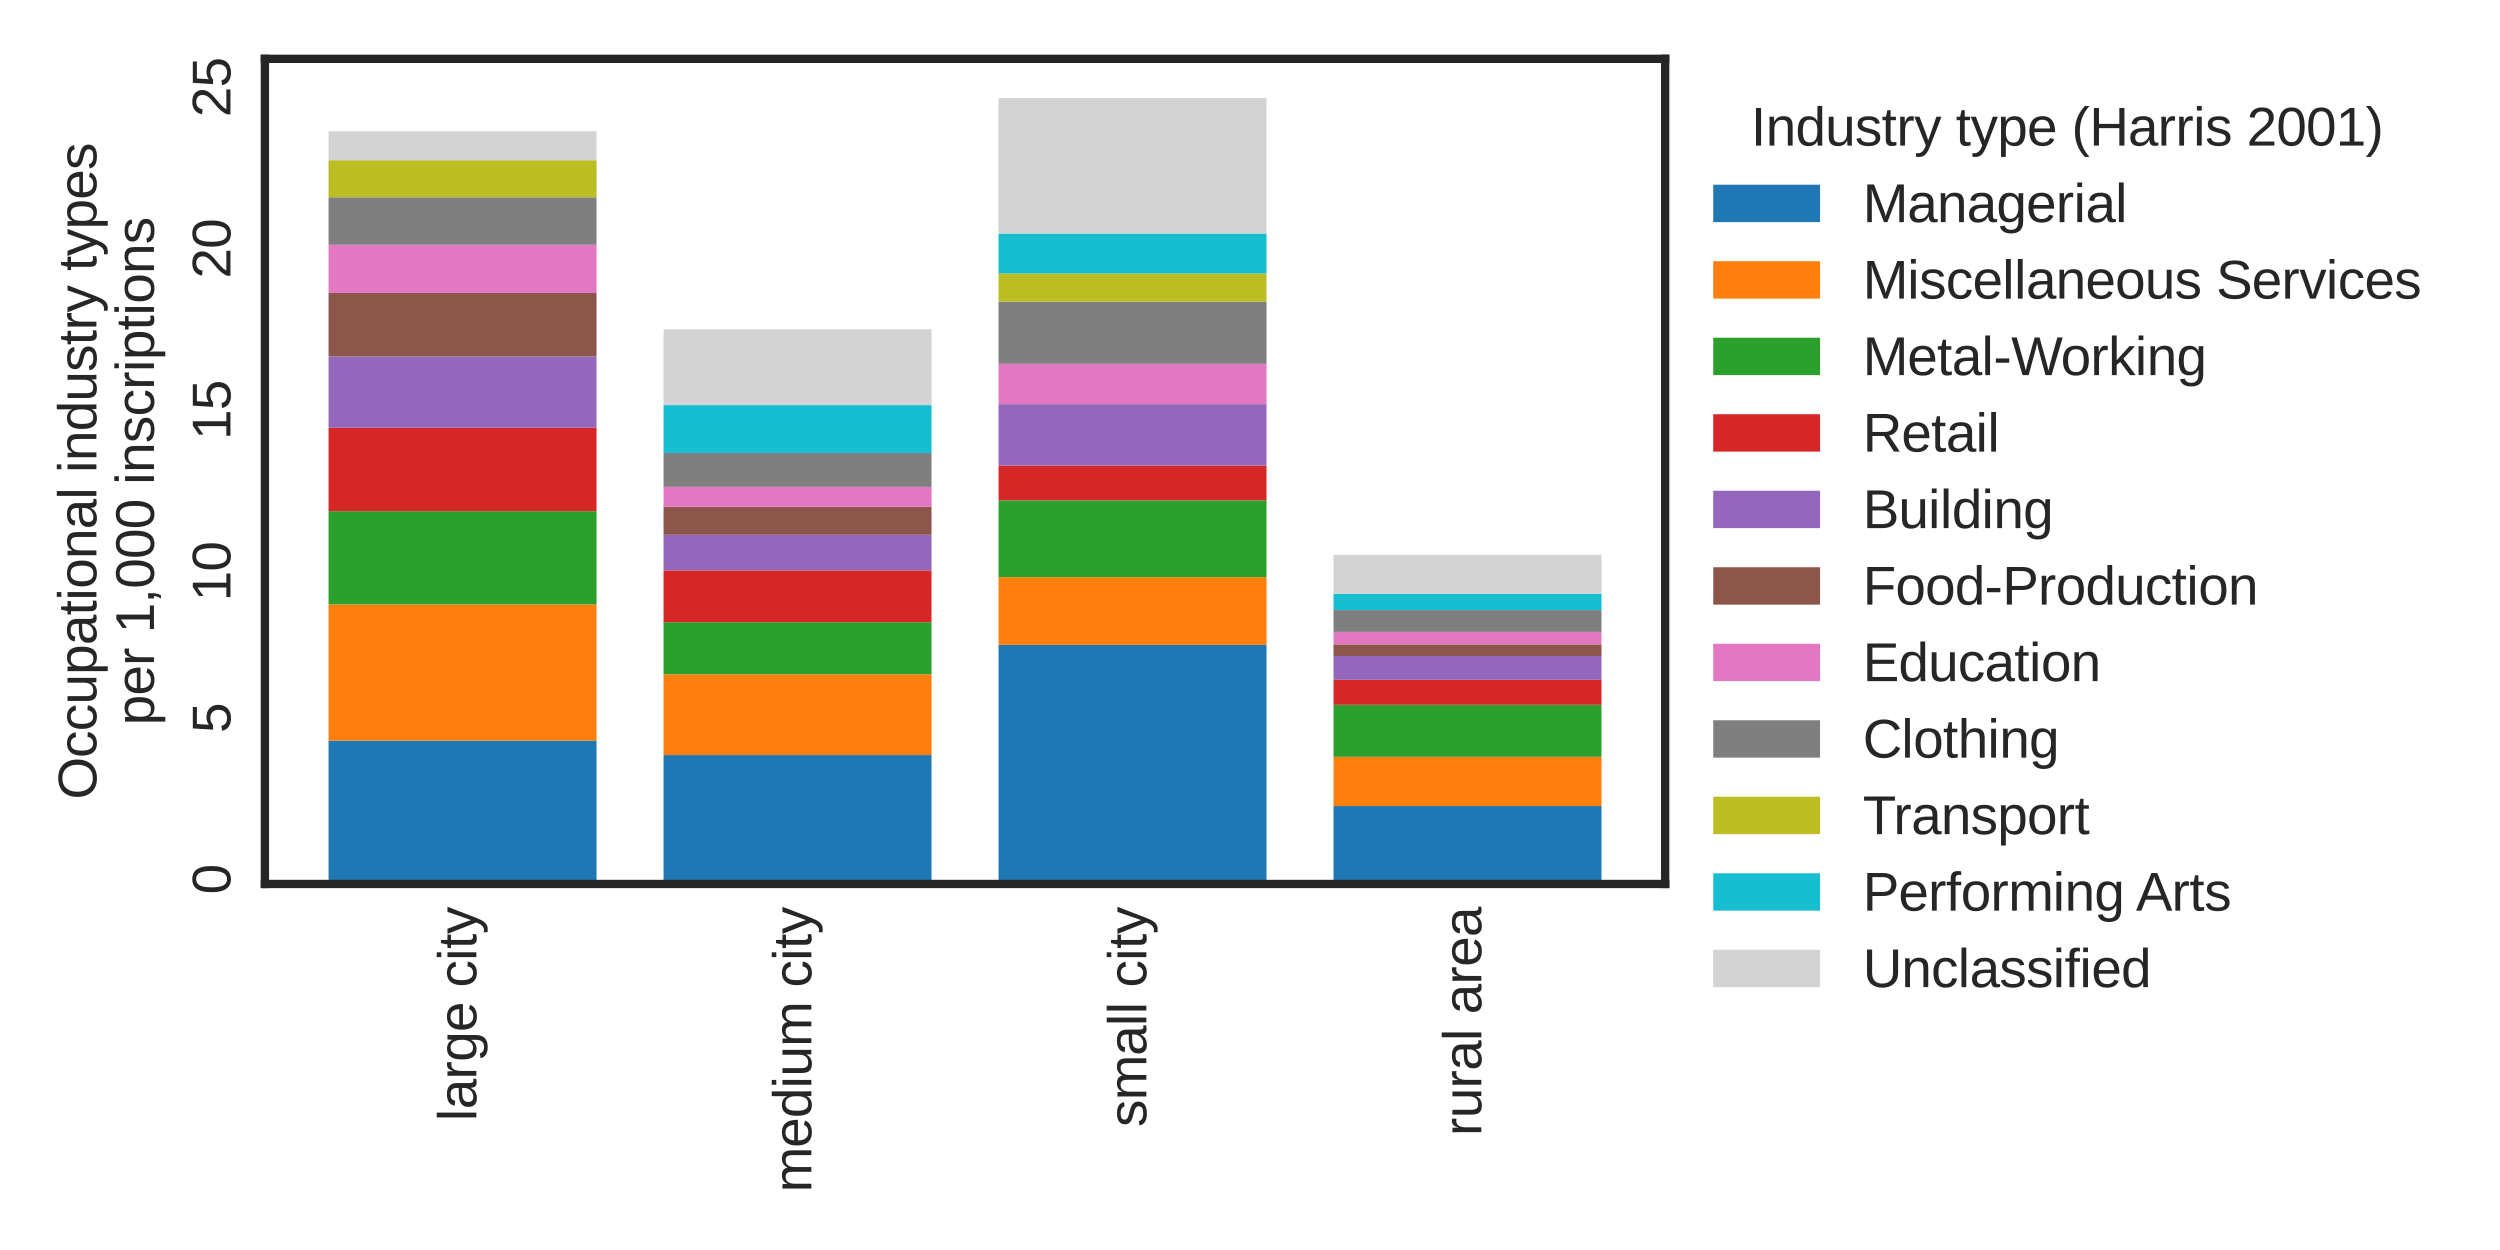 <?xml version="1.0" encoding="utf-8" standalone="no"?>
<!DOCTYPE svg PUBLIC "-//W3C//DTD SVG 1.1//EN"
  "http://www.w3.org/Graphics/SVG/1.1/DTD/svg11.dtd">
<svg xmlns:xlink="http://www.w3.org/1999/xlink" width="374.4pt" height="187.2pt" viewBox="0 0 374.4 187.2" xmlns="http://www.w3.org/2000/svg" version="1.1">
 <defs>
  <style type="text/css">*{stroke-linejoin: round; stroke-linecap: butt}</style>
 </defs>
 <g id="figure_1">
  <g id="patch_1">
   <path d="M 0 187.2 
L 374.4 187.2 
L 374.4 0 
L 0 0 
z
" style="fill: #ffffff"/>
  </g>
  <g id="axes_1">
   <g id="patch_2">
    <path d="M 39.672 132.386 
L 249.374 132.386 
L 249.374 8.807 
L 39.672 8.807 
z
" style="fill: #ffffff"/>
   </g>
   <g id="matplotlib.axis_1">
    <g id="xtick_1">
     <g id="line2d_1"/>
     <g id="text_1">
      <!-- large city -->
      <g style="fill: #262626" transform="translate(71.34 167.896) rotate(-90) scale(0.08 -0.08)">
       <defs>
        <path id="LiberationSans-6c" d="M 431 0 
L 431 4638 
L 994 4638 
L 994 0 
L 431 0 
z
" transform="scale(0.016)"/>
        <path id="LiberationSans-61" d="M 1294 -63 
Q 784 -63 528 206 
Q 272 475 272 944 
Q 272 1278 398 1492 
Q 525 1706 729 1828 
Q 934 1950 1196 1997 
Q 1459 2044 1731 2050 
L 2491 2063 
L 2491 2247 
Q 2491 2456 2447 2603 
Q 2403 2750 2312 2840 
Q 2222 2931 2086 2973 
Q 1950 3016 1766 3016 
Q 1603 3016 1472 2992 
Q 1341 2969 1244 2908 
Q 1147 2847 1087 2742 
Q 1028 2638 1009 2478 
L 422 2531 
Q 453 2731 540 2898 
Q 628 3066 789 3187 
Q 950 3309 1192 3376 
Q 1434 3444 1778 3444 
Q 2416 3444 2737 3151 
Q 3059 2859 3059 2306 
L 3059 850 
Q 3059 600 3125 473 
Q 3191 347 3375 347 
Q 3422 347 3469 353 
Q 3516 359 3559 369 
L 3559 19 
Q 3453 -6 3348 -18 
Q 3244 -31 3125 -31 
Q 2966 -31 2852 11 
Q 2738 53 2666 139 
Q 2594 225 2556 351 
Q 2519 478 2509 647 
L 2491 647 
Q 2400 484 2292 353 
Q 2184 222 2040 130 
Q 1897 38 1714 -12 
Q 1531 -63 1294 -63 
z
M 1422 359 
Q 1691 359 1892 457 
Q 2094 556 2226 709 
Q 2359 863 2425 1044 
Q 2491 1225 2491 1391 
L 2491 1669 
L 1875 1656 
Q 1669 1653 1483 1626 
Q 1297 1600 1156 1522 
Q 1016 1444 933 1303 
Q 850 1163 850 934 
Q 850 659 998 509 
Q 1147 359 1422 359 
z
" transform="scale(0.016)"/>
        <path id="LiberationSans-72" d="M 444 0 
L 444 2594 
Q 444 2700 442 2811 
Q 441 2922 437 3025 
Q 434 3128 431 3218 
Q 428 3309 425 3381 
L 956 3381 
Q 959 3309 964 3217 
Q 969 3125 973 3028 
Q 978 2931 979 2842 
Q 981 2753 981 2691 
L 994 2691 
Q 1053 2884 1120 3026 
Q 1188 3169 1278 3261 
Q 1369 3353 1494 3398 
Q 1619 3444 1797 3444 
Q 1866 3444 1928 3433 
Q 1991 3422 2025 3413 
L 2025 2897 
Q 1969 2913 1894 2920 
Q 1819 2928 1725 2928 
Q 1531 2928 1395 2840 
Q 1259 2753 1173 2598 
Q 1088 2444 1047 2230 
Q 1006 2016 1006 1763 
L 1006 0 
L 444 0 
z
" transform="scale(0.016)"/>
        <path id="LiberationSans-67" d="M 1713 -1328 
Q 1422 -1328 1197 -1268 
Q 972 -1209 812 -1098 
Q 653 -988 553 -834 
Q 453 -681 409 -494 
L 975 -413 
Q 1031 -647 1223 -773 
Q 1416 -900 1728 -900 
Q 1919 -900 2075 -847 
Q 2231 -794 2340 -676 
Q 2450 -559 2509 -371 
Q 2569 -184 2569 84 
L 2569 628 
L 2563 628 
Q 2500 500 2408 383 
Q 2316 266 2183 175 
Q 2050 84 1875 29 
Q 1700 -25 1475 -25 
Q 1153 -25 923 83 
Q 694 191 548 406 
Q 403 622 336 942 
Q 269 1263 269 1684 
Q 269 2091 336 2416 
Q 403 2741 554 2967 
Q 706 3194 948 3314 
Q 1191 3434 1538 3434 
Q 1897 3434 2161 3270 
Q 2425 3106 2569 2803 
L 2575 2803 
Q 2575 2881 2579 2978 
Q 2584 3075 2589 3161 
Q 2594 3247 2600 3309 
Q 2606 3372 2613 3381 
L 3147 3381 
Q 3144 3353 3141 3286 
Q 3138 3219 3134 3125 
Q 3131 3031 3129 2917 
Q 3128 2803 3128 2681 
L 3128 97 
Q 3128 -613 2779 -970 
Q 2431 -1328 1713 -1328 
z
M 2569 1691 
Q 2569 2044 2492 2295 
Q 2416 2547 2291 2706 
Q 2166 2866 2005 2941 
Q 1844 3016 1675 3016 
Q 1459 3016 1304 2941 
Q 1150 2866 1048 2705 
Q 947 2544 898 2292 
Q 850 2041 850 1691 
Q 850 1325 898 1076 
Q 947 828 1047 675 
Q 1147 522 1300 456 
Q 1453 391 1666 391 
Q 1834 391 1995 462 
Q 2156 534 2284 690 
Q 2413 847 2491 1094 
Q 2569 1341 2569 1691 
z
" transform="scale(0.016)"/>
        <path id="LiberationSans-65" d="M 863 1572 
Q 863 1306 917 1082 
Q 972 859 1086 698 
Q 1200 538 1378 448 
Q 1556 359 1806 359 
Q 2172 359 2392 506 
Q 2613 653 2691 878 
L 3184 738 
Q 3131 597 3036 455 
Q 2941 313 2781 198 
Q 2622 84 2383 10 
Q 2144 -63 1806 -63 
Q 1056 -63 664 384 
Q 272 831 272 1713 
Q 272 2188 390 2517 
Q 509 2847 715 3053 
Q 922 3259 1197 3351 
Q 1472 3444 1784 3444 
Q 2209 3444 2495 3306 
Q 2781 3169 2954 2926 
Q 3128 2684 3201 2356 
Q 3275 2028 3275 1647 
L 3275 1572 
L 863 1572 
z
M 2694 2003 
Q 2647 2538 2422 2783 
Q 2197 3028 1775 3028 
Q 1634 3028 1479 2983 
Q 1325 2938 1194 2822 
Q 1063 2706 972 2507 
Q 881 2309 869 2003 
L 2694 2003 
z
" transform="scale(0.016)"/>
        <path id="LiberationSans-20" transform="scale(0.016)"/>
        <path id="LiberationSans-63" d="M 859 1706 
Q 859 1416 901 1172 
Q 944 928 1044 751 
Q 1144 575 1308 478 
Q 1472 381 1713 381 
Q 2013 381 2214 543 
Q 2416 706 2463 1044 
L 3031 1006 
Q 3003 797 2909 603 
Q 2816 409 2655 262 
Q 2494 116 2262 26 
Q 2031 -63 1728 -63 
Q 1331 -63 1053 71 
Q 775 206 601 442 
Q 428 678 350 998 
Q 272 1319 272 1694 
Q 272 2034 328 2295 
Q 384 2556 486 2751 
Q 588 2947 725 3080 
Q 863 3213 1023 3292 
Q 1184 3372 1362 3408 
Q 1541 3444 1722 3444 
Q 2006 3444 2228 3366 
Q 2450 3288 2611 3152 
Q 2772 3016 2872 2831 
Q 2972 2647 3013 2434 
L 2434 2391 
Q 2391 2672 2212 2837 
Q 2034 3003 1706 3003 
Q 1466 3003 1305 2923 
Q 1144 2844 1044 2683 
Q 944 2522 901 2278 
Q 859 2034 859 1706 
z
" transform="scale(0.016)"/>
        <path id="LiberationSans-69" d="M 428 4100 
L 428 4638 
L 991 4638 
L 991 4100 
L 428 4100 
z
M 428 0 
L 428 3381 
L 991 3381 
L 991 0 
L 428 0 
z
" transform="scale(0.016)"/>
        <path id="LiberationSans-74" d="M 1731 25 
Q 1603 -9 1470 -29 
Q 1338 -50 1163 -50 
Q 488 -50 488 716 
L 488 2972 
L 97 2972 
L 97 3381 
L 509 3381 
L 675 4138 
L 1050 4138 
L 1050 3381 
L 1675 3381 
L 1675 2972 
L 1050 2972 
L 1050 838 
Q 1050 594 1129 495 
Q 1209 397 1406 397 
Q 1488 397 1564 409 
Q 1641 422 1731 441 
L 1731 25 
z
" transform="scale(0.016)"/>
        <path id="LiberationSans-79" d="M 1888 0 
Q 1769 -306 1645 -551 
Q 1522 -797 1369 -970 
Q 1216 -1144 1028 -1236 
Q 841 -1328 597 -1328 
Q 491 -1328 400 -1322 
Q 309 -1316 209 -1294 
L 209 -872 
Q 269 -881 344 -886 
Q 419 -891 472 -891 
Q 719 -891 931 -706 
Q 1144 -522 1303 -119 
L 1356 16 
L 16 3381 
L 616 3381 
L 1328 1513 
Q 1359 1428 1407 1287 
Q 1456 1147 1504 1006 
Q 1553 866 1590 753 
Q 1628 641 1634 613 
Q 1644 647 1680 748 
Q 1716 850 1761 975 
Q 1806 1100 1853 1228 
Q 1900 1356 1931 1450 
L 2594 3381 
L 3188 3381 
L 1888 0 
z
" transform="scale(0.016)"/>
       </defs>
       <use xlink:href="#LiberationSans-6c"/>
       <use xlink:href="#LiberationSans-61" x="22.217"/>
       <use xlink:href="#LiberationSans-72" x="77.832"/>
       <use xlink:href="#LiberationSans-67" x="111.133"/>
       <use xlink:href="#LiberationSans-65" x="166.748"/>
       <use xlink:href="#LiberationSans-20" x="222.363"/>
       <use xlink:href="#LiberationSans-63" x="250.146"/>
       <use xlink:href="#LiberationSans-69" x="300.146"/>
       <use xlink:href="#LiberationSans-74" x="322.363"/>
       <use xlink:href="#LiberationSans-79" x="350.146"/>
      </g>
     </g>
    </g>
    <g id="xtick_2">
     <g id="line2d_2"/>
     <g id="text_2">
      <!-- medium city -->
      <g style="fill: #262626" transform="translate(121.508 178.56) rotate(-90) scale(0.08 -0.08)">
       <defs>
        <path id="LiberationSans-6d" d="M 2400 0 
L 2400 2144 
Q 2400 2391 2369 2556 
Q 2338 2722 2264 2823 
Q 2191 2925 2072 2967 
Q 1953 3009 1781 3009 
Q 1603 3009 1459 2939 
Q 1316 2869 1214 2736 
Q 1113 2603 1058 2408 
Q 1003 2213 1003 1959 
L 1003 0 
L 444 0 
L 444 2659 
Q 444 2766 442 2883 
Q 441 3000 437 3104 
Q 434 3209 431 3284 
Q 428 3359 425 3381 
L 956 3381 
Q 959 3366 962 3297 
Q 966 3228 970 3139 
Q 975 3050 978 2958 
Q 981 2866 981 2803 
L 991 2803 
Q 1066 2950 1153 3069 
Q 1241 3188 1358 3270 
Q 1475 3353 1626 3398 
Q 1778 3444 1978 3444 
Q 2363 3444 2586 3291 
Q 2809 3138 2897 2803 
L 2906 2803 
Q 2981 2950 3075 3069 
Q 3169 3188 3294 3270 
Q 3419 3353 3575 3398 
Q 3731 3444 3931 3444 
Q 4188 3444 4373 3375 
Q 4559 3306 4678 3162 
Q 4797 3019 4853 2792 
Q 4909 2566 4909 2253 
L 4909 0 
L 4353 0 
L 4353 2144 
Q 4353 2391 4322 2556 
Q 4291 2722 4217 2823 
Q 4144 2925 4025 2967 
Q 3906 3009 3734 3009 
Q 3556 3009 3412 2942 
Q 3269 2875 3167 2744 
Q 3066 2613 3011 2416 
Q 2956 2219 2956 1959 
L 2956 0 
L 2400 0 
z
" transform="scale(0.016)"/>
        <path id="LiberationSans-64" d="M 2566 544 
Q 2409 219 2151 78 
Q 1894 -63 1513 -63 
Q 872 -63 570 368 
Q 269 800 269 1675 
Q 269 3444 1513 3444 
Q 1897 3444 2153 3303 
Q 2409 3163 2566 2856 
L 2572 2856 
Q 2572 2888 2570 2955 
Q 2569 3022 2567 3095 
Q 2566 3169 2566 3234 
Q 2566 3300 2566 3328 
L 2566 4638 
L 3128 4638 
L 3128 697 
Q 3128 575 3129 462 
Q 3131 350 3134 256 
Q 3138 163 3141 95 
Q 3144 28 3147 0 
L 2609 0 
Q 2603 31 2598 89 
Q 2594 147 2589 222 
Q 2584 297 2581 380 
Q 2578 463 2578 544 
L 2566 544 
z
M 859 1694 
Q 859 1344 903 1094 
Q 947 844 1044 683 
Q 1141 522 1291 447 
Q 1441 372 1656 372 
Q 1878 372 2048 444 
Q 2219 516 2333 677 
Q 2447 838 2506 1097 
Q 2566 1356 2566 1731 
Q 2566 2091 2506 2339 
Q 2447 2588 2331 2741 
Q 2216 2894 2048 2961 
Q 1881 3028 1663 3028 
Q 1456 3028 1306 2956 
Q 1156 2884 1056 2725 
Q 956 2566 907 2311 
Q 859 2056 859 1694 
z
" transform="scale(0.016)"/>
        <path id="LiberationSans-75" d="M 981 3381 
L 981 1238 
Q 981 991 1017 825 
Q 1053 659 1134 557 
Q 1216 456 1348 414 
Q 1481 372 1678 372 
Q 1878 372 2039 442 
Q 2200 513 2314 645 
Q 2428 778 2490 973 
Q 2553 1169 2553 1422 
L 2553 3381 
L 3116 3381 
L 3116 722 
Q 3116 616 3117 498 
Q 3119 381 3122 276 
Q 3125 172 3128 97 
Q 3131 22 3134 0 
L 2603 0 
Q 2600 16 2597 84 
Q 2594 153 2589 242 
Q 2584 331 2581 423 
Q 2578 516 2578 578 
L 2569 578 
Q 2488 431 2391 312 
Q 2294 194 2166 111 
Q 2038 28 1872 -17 
Q 1706 -63 1488 -63 
Q 1206 -63 1003 6 
Q 800 75 669 219 
Q 538 363 477 588 
Q 416 813 416 1128 
L 416 3381 
L 981 3381 
z
" transform="scale(0.016)"/>
       </defs>
       <use xlink:href="#LiberationSans-6d"/>
       <use xlink:href="#LiberationSans-65" x="83.301"/>
       <use xlink:href="#LiberationSans-64" x="138.916"/>
       <use xlink:href="#LiberationSans-69" x="194.531"/>
       <use xlink:href="#LiberationSans-75" x="216.748"/>
       <use xlink:href="#LiberationSans-6d" x="272.363"/>
       <use xlink:href="#LiberationSans-20" x="355.664"/>
       <use xlink:href="#LiberationSans-63" x="383.447"/>
       <use xlink:href="#LiberationSans-69" x="433.447"/>
       <use xlink:href="#LiberationSans-74" x="455.664"/>
       <use xlink:href="#LiberationSans-79" x="483.447"/>
      </g>
     </g>
    </g>
    <g id="xtick_3">
     <g id="line2d_3"/>
     <g id="text_3">
      <!-- small city -->
      <g style="fill: #262626" transform="translate(171.676 168.776) rotate(-90) scale(0.08 -0.08)">
       <defs>
        <path id="LiberationSans-73" d="M 2969 934 
Q 2969 697 2876 511 
Q 2784 325 2609 198 
Q 2434 72 2179 4 
Q 1925 -63 1597 -63 
Q 1303 -63 1067 -17 
Q 831 28 653 128 
Q 475 228 354 392 
Q 234 556 178 794 
L 675 891 
Q 747 619 972 492 
Q 1197 366 1597 366 
Q 1778 366 1929 391 
Q 2081 416 2190 477 
Q 2300 538 2361 639 
Q 2422 741 2422 891 
Q 2422 1044 2350 1142 
Q 2278 1241 2150 1306 
Q 2022 1372 1839 1420 
Q 1656 1469 1438 1528 
Q 1234 1581 1034 1647 
Q 834 1713 673 1820 
Q 513 1928 413 2087 
Q 313 2247 313 2488 
Q 313 2950 642 3192 
Q 972 3434 1603 3434 
Q 2163 3434 2492 3237 
Q 2822 3041 2909 2606 
L 2403 2544 
Q 2375 2675 2300 2764 
Q 2225 2853 2119 2908 
Q 2013 2963 1880 2986 
Q 1747 3009 1603 3009 
Q 1222 3009 1040 2893 
Q 859 2778 859 2544 
Q 859 2406 926 2317 
Q 994 2228 1114 2167 
Q 1234 2106 1403 2061 
Q 1572 2016 1775 1966 
Q 1909 1931 2050 1892 
Q 2191 1853 2323 1798 
Q 2456 1744 2573 1670 
Q 2691 1597 2778 1494 
Q 2866 1391 2917 1253 
Q 2969 1116 2969 934 
z
" transform="scale(0.016)"/>
       </defs>
       <use xlink:href="#LiberationSans-73"/>
       <use xlink:href="#LiberationSans-6d" x="50"/>
       <use xlink:href="#LiberationSans-61" x="133.301"/>
       <use xlink:href="#LiberationSans-6c" x="188.916"/>
       <use xlink:href="#LiberationSans-6c" x="211.133"/>
       <use xlink:href="#LiberationSans-20" x="233.35"/>
       <use xlink:href="#LiberationSans-63" x="261.133"/>
       <use xlink:href="#LiberationSans-69" x="311.133"/>
       <use xlink:href="#LiberationSans-74" x="333.35"/>
       <use xlink:href="#LiberationSans-79" x="361.133"/>
      </g>
     </g>
    </g>
    <g id="xtick_4">
     <g id="line2d_4"/>
     <g id="text_4">
      <!-- rural area -->
      <g style="fill: #262626" transform="translate(221.843 170.121) rotate(-90) scale(0.08 -0.08)">
       <use xlink:href="#LiberationSans-72"/>
       <use xlink:href="#LiberationSans-75" x="33.301"/>
       <use xlink:href="#LiberationSans-72" x="88.916"/>
       <use xlink:href="#LiberationSans-61" x="122.217"/>
       <use xlink:href="#LiberationSans-6c" x="177.832"/>
       <use xlink:href="#LiberationSans-20" x="200.049"/>
       <use xlink:href="#LiberationSans-61" x="227.832"/>
       <use xlink:href="#LiberationSans-72" x="283.447"/>
       <use xlink:href="#LiberationSans-65" x="316.748"/>
       <use xlink:href="#LiberationSans-61" x="372.363"/>
      </g>
     </g>
    </g>
   </g>
   <g id="matplotlib.axis_2">
    <g id="ytick_1">
     <g id="line2d_5"/>
     <g id="text_5">
      <!-- 0 -->
      <g style="fill: #262626" transform="translate(34.512 133.936) rotate(-90) scale(0.08 -0.08)">
       <defs>
        <path id="LiberationSans-30" d="M 3309 2203 
Q 3309 1569 3189 1136 
Q 3069 703 2861 436 
Q 2653 169 2372 53 
Q 2091 -63 1772 -63 
Q 1450 -63 1172 53 
Q 894 169 689 434 
Q 484 700 367 1133 
Q 250 1566 250 2203 
Q 250 2869 367 3305 
Q 484 3741 690 4000 
Q 897 4259 1178 4364 
Q 1459 4469 1791 4469 
Q 2106 4469 2382 4364 
Q 2659 4259 2865 4000 
Q 3072 3741 3190 3305 
Q 3309 2869 3309 2203 
z
M 2738 2203 
Q 2738 2728 2675 3076 
Q 2613 3425 2491 3633 
Q 2369 3841 2192 3927 
Q 2016 4013 1791 4013 
Q 1553 4013 1372 3925 
Q 1191 3838 1067 3630 
Q 944 3422 881 3073 
Q 819 2725 819 2203 
Q 819 1697 883 1350 
Q 947 1003 1070 792 
Q 1194 581 1372 489 
Q 1550 397 1778 397 
Q 2000 397 2178 489 
Q 2356 581 2479 792 
Q 2603 1003 2670 1350 
Q 2738 1697 2738 2203 
z
" transform="scale(0.016)"/>
       </defs>
       <use xlink:href="#LiberationSans-30"/>
      </g>
     </g>
    </g>
    <g id="ytick_2">
     <g id="line2d_6"/>
     <g id="text_6">
      <!-- 5 -->
      <g style="fill: #262626" transform="translate(34.512 109.767) rotate(-90) scale(0.08 -0.08)">
       <defs>
        <path id="LiberationSans-35" d="M 3291 1434 
Q 3291 1103 3191 828 
Q 3091 553 2894 354 
Q 2697 156 2405 46 
Q 2113 -63 1728 -63 
Q 1381 -63 1123 18 
Q 866 100 687 242 
Q 509 384 404 575 
Q 300 766 256 984 
L 825 1050 
Q 859 925 921 808 
Q 984 691 1092 598 
Q 1200 506 1358 451 
Q 1516 397 1741 397 
Q 1959 397 2137 464 
Q 2316 531 2442 662 
Q 2569 794 2637 984 
Q 2706 1175 2706 1422 
Q 2706 1625 2640 1795 
Q 2575 1966 2453 2089 
Q 2331 2213 2154 2281 
Q 1978 2350 1753 2350 
Q 1613 2350 1494 2325 
Q 1375 2300 1273 2256 
Q 1172 2213 1089 2155 
Q 1006 2097 934 2034 
L 384 2034 
L 531 4403 
L 3034 4403 
L 3034 3925 
L 1044 3925 
L 959 2528 
Q 1109 2644 1334 2726 
Q 1559 2809 1869 2809 
Q 2197 2809 2459 2709 
Q 2722 2609 2906 2426 
Q 3091 2244 3191 1991 
Q 3291 1738 3291 1434 
z
" transform="scale(0.016)"/>
       </defs>
       <use xlink:href="#LiberationSans-35"/>
      </g>
     </g>
    </g>
    <g id="ytick_3">
     <g id="line2d_7"/>
     <g id="text_7">
      <!-- 10 -->
      <g style="fill: #262626" transform="translate(34.512 90.046) rotate(-90) scale(0.08 -0.08)">
       <defs>
        <path id="LiberationSans-31" d="M 488 0 
L 488 478 
L 1609 478 
L 1609 3866 
L 616 3156 
L 616 3688 
L 1656 4403 
L 2175 4403 
L 2175 478 
L 3247 478 
L 3247 0 
L 488 0 
z
" transform="scale(0.016)"/>
       </defs>
       <use xlink:href="#LiberationSans-31"/>
       <use xlink:href="#LiberationSans-30" x="55.615"/>
      </g>
     </g>
    </g>
    <g id="ytick_4">
     <g id="line2d_8"/>
     <g id="text_8">
      <!-- 15 -->
      <g style="fill: #262626" transform="translate(34.512 65.877) rotate(-90) scale(0.08 -0.08)">
       <use xlink:href="#LiberationSans-31"/>
       <use xlink:href="#LiberationSans-35" x="55.615"/>
      </g>
     </g>
    </g>
    <g id="ytick_5">
     <g id="line2d_9"/>
     <g id="text_9">
      <!-- 20 -->
      <g style="fill: #262626" transform="translate(34.512 41.707) rotate(-90) scale(0.08 -0.08)">
       <defs>
        <path id="LiberationSans-32" d="M 322 0 
L 322 397 
Q 481 763 711 1042 
Q 941 1322 1194 1548 
Q 1447 1775 1695 1969 
Q 1944 2163 2144 2356 
Q 2344 2550 2467 2762 
Q 2591 2975 2591 3244 
Q 2591 3431 2534 3573 
Q 2478 3716 2372 3812 
Q 2266 3909 2117 3957 
Q 1969 4006 1788 4006 
Q 1619 4006 1470 3959 
Q 1322 3913 1206 3819 
Q 1091 3725 1017 3586 
Q 944 3447 922 3263 
L 347 3316 
Q 375 3553 478 3762 
Q 581 3972 762 4130 
Q 944 4288 1198 4378 
Q 1453 4469 1788 4469 
Q 2116 4469 2372 4391 
Q 2628 4313 2804 4159 
Q 2981 4006 3075 3781 
Q 3169 3556 3169 3263 
Q 3169 3041 3089 2841 
Q 3009 2641 2876 2459 
Q 2744 2278 2569 2109 
Q 2394 1941 2203 1780 
Q 2013 1619 1819 1461 
Q 1625 1303 1454 1143 
Q 1284 984 1150 820 
Q 1016 656 941 478 
L 3238 478 
L 3238 0 
L 322 0 
z
" transform="scale(0.016)"/>
       </defs>
       <use xlink:href="#LiberationSans-32"/>
       <use xlink:href="#LiberationSans-30" x="55.615"/>
      </g>
     </g>
    </g>
    <g id="ytick_6">
     <g id="line2d_10"/>
     <g id="text_10">
      <!-- 25 -->
      <g style="fill: #262626" transform="translate(34.512 17.538) rotate(-90) scale(0.08 -0.08)">
       <use xlink:href="#LiberationSans-32"/>
       <use xlink:href="#LiberationSans-35" x="55.615"/>
      </g>
     </g>
    </g>
    <g id="text_11">
     <!-- Occupational industry types -->
     <g style="fill: #262626" transform="translate(14.438 119.731) rotate(-90) scale(0.08 -0.08)">
      <defs>
       <path id="LiberationSans-4f" d="M 4672 2222 
Q 4672 1706 4523 1284 
Q 4375 863 4094 563 
Q 3813 263 3406 100 
Q 3000 -63 2484 -63 
Q 1941 -63 1531 107 
Q 1122 278 850 583 
Q 578 888 440 1306 
Q 303 1725 303 2222 
Q 303 2738 447 3153 
Q 591 3569 869 3861 
Q 1147 4153 1555 4311 
Q 1963 4469 2491 4469 
Q 3016 4469 3423 4309 
Q 3831 4150 4107 3856 
Q 4384 3563 4528 3147 
Q 4672 2731 4672 2222 
z
M 4063 2222 
Q 4063 2619 3961 2944 
Q 3859 3269 3661 3500 
Q 3463 3731 3169 3856 
Q 2875 3981 2491 3981 
Q 2097 3981 1800 3856 
Q 1503 3731 1304 3500 
Q 1106 3269 1007 2944 
Q 909 2619 909 2222 
Q 909 1825 1011 1495 
Q 1113 1166 1311 927 
Q 1509 688 1804 555 
Q 2100 422 2484 422 
Q 2897 422 3195 556 
Q 3494 691 3686 930 
Q 3878 1169 3970 1500 
Q 4063 1831 4063 2222 
z
" transform="scale(0.016)"/>
       <path id="LiberationSans-70" d="M 3291 1706 
Q 3291 1322 3228 997 
Q 3166 672 3020 437 
Q 2875 203 2636 70 
Q 2397 -63 2047 -63 
Q 1684 -63 1412 75 
Q 1141 213 997 525 
L 981 525 
Q 984 519 986 469 
Q 988 419 989 344 
Q 991 269 992 176 
Q 994 84 994 -6 
L 994 -1328 
L 431 -1328 
L 431 2691 
Q 431 2813 429 2925 
Q 428 3038 425 3130 
Q 422 3222 419 3287 
Q 416 3353 413 3381 
L 956 3381 
Q 959 3372 964 3315 
Q 969 3259 973 3179 
Q 978 3100 983 3009 
Q 988 2919 988 2838 
L 1000 2838 
Q 1078 3000 1178 3114 
Q 1278 3228 1406 3301 
Q 1534 3375 1692 3408 
Q 1850 3441 2047 3441 
Q 2397 3441 2636 3316 
Q 2875 3191 3020 2964 
Q 3166 2738 3228 2417 
Q 3291 2097 3291 1706 
z
M 2700 1694 
Q 2700 2006 2662 2250 
Q 2625 2494 2533 2662 
Q 2441 2831 2287 2918 
Q 2134 3006 1903 3006 
Q 1716 3006 1550 2953 
Q 1384 2900 1261 2750 
Q 1138 2600 1066 2336 
Q 994 2072 994 1650 
Q 994 1291 1053 1042 
Q 1113 794 1227 641 
Q 1341 488 1509 420 
Q 1678 353 1897 353 
Q 2131 353 2286 443 
Q 2441 534 2533 706 
Q 2625 878 2662 1126 
Q 2700 1375 2700 1694 
z
" transform="scale(0.016)"/>
       <path id="LiberationSans-6f" d="M 3291 1694 
Q 3291 806 2900 371 
Q 2509 -63 1766 -63 
Q 1413 -63 1134 43 
Q 856 150 664 369 
Q 472 588 370 917 
Q 269 1247 269 1694 
Q 269 3444 1784 3444 
Q 2178 3444 2464 3334 
Q 2750 3225 2933 3006 
Q 3116 2788 3203 2459 
Q 3291 2131 3291 1694 
z
M 2700 1694 
Q 2700 2088 2639 2344 
Q 2578 2600 2461 2753 
Q 2344 2906 2175 2967 
Q 2006 3028 1794 3028 
Q 1578 3028 1404 2964 
Q 1231 2900 1109 2745 
Q 988 2591 923 2334 
Q 859 2078 859 1694 
Q 859 1300 928 1042 
Q 997 784 1117 631 
Q 1238 478 1402 415 
Q 1566 353 1759 353 
Q 1975 353 2150 414 
Q 2325 475 2447 628 
Q 2569 781 2634 1040 
Q 2700 1300 2700 1694 
z
" transform="scale(0.016)"/>
       <path id="LiberationSans-6e" d="M 2578 0 
L 2578 2144 
Q 2578 2391 2542 2556 
Q 2506 2722 2425 2823 
Q 2344 2925 2211 2967 
Q 2078 3009 1881 3009 
Q 1681 3009 1520 2939 
Q 1359 2869 1245 2736 
Q 1131 2603 1068 2408 
Q 1006 2213 1006 1959 
L 1006 0 
L 444 0 
L 444 2659 
Q 444 2766 442 2883 
Q 441 3000 437 3104 
Q 434 3209 431 3284 
Q 428 3359 425 3381 
L 956 3381 
Q 959 3366 962 3297 
Q 966 3228 970 3139 
Q 975 3050 978 2958 
Q 981 2866 981 2803 
L 991 2803 
Q 1072 2950 1169 3069 
Q 1266 3188 1394 3270 
Q 1522 3353 1687 3398 
Q 1853 3444 2072 3444 
Q 2353 3444 2556 3375 
Q 2759 3306 2890 3162 
Q 3022 3019 3083 2792 
Q 3144 2566 3144 2253 
L 3144 0 
L 2578 0 
z
" transform="scale(0.016)"/>
      </defs>
      <use xlink:href="#LiberationSans-4f"/>
      <use xlink:href="#LiberationSans-63" x="77.783"/>
      <use xlink:href="#LiberationSans-63" x="127.783"/>
      <use xlink:href="#LiberationSans-75" x="177.783"/>
      <use xlink:href="#LiberationSans-70" x="233.398"/>
      <use xlink:href="#LiberationSans-61" x="289.014"/>
      <use xlink:href="#LiberationSans-74" x="344.629"/>
      <use xlink:href="#LiberationSans-69" x="372.412"/>
      <use xlink:href="#LiberationSans-6f" x="394.629"/>
      <use xlink:href="#LiberationSans-6e" x="450.244"/>
      <use xlink:href="#LiberationSans-61" x="505.859"/>
      <use xlink:href="#LiberationSans-6c" x="561.475"/>
      <use xlink:href="#LiberationSans-20" x="583.691"/>
      <use xlink:href="#LiberationSans-69" x="611.475"/>
      <use xlink:href="#LiberationSans-6e" x="633.691"/>
      <use xlink:href="#LiberationSans-64" x="689.307"/>
      <use xlink:href="#LiberationSans-75" x="744.922"/>
      <use xlink:href="#LiberationSans-73" x="800.537"/>
      <use xlink:href="#LiberationSans-74" x="850.537"/>
      <use xlink:href="#LiberationSans-72" x="878.32"/>
      <use xlink:href="#LiberationSans-79" x="911.621"/>
      <use xlink:href="#LiberationSans-20" x="961.621"/>
      <use xlink:href="#LiberationSans-74" x="989.404"/>
      <use xlink:href="#LiberationSans-79" x="1017.188"/>
      <use xlink:href="#LiberationSans-70" x="1067.188"/>
      <use xlink:href="#LiberationSans-65" x="1122.803"/>
      <use xlink:href="#LiberationSans-73" x="1178.418"/>
     </g>
     <!-- per 1,000 inscriptions -->
     <g style="fill: #262626" transform="translate(23.055 108.616) rotate(-90) scale(0.08 -0.08)">
      <defs>
       <path id="LiberationSans-2c" d="M 1203 684 
L 1203 159 
Q 1203 -6 1189 -142 
Q 1175 -278 1144 -395 
Q 1113 -513 1067 -616 
Q 1022 -719 959 -819 
L 575 -819 
Q 716 -616 792 -409 
Q 869 -203 869 0 
L 594 0 
L 594 684 
L 1203 684 
z
" transform="scale(0.016)"/>
      </defs>
      <use xlink:href="#LiberationSans-70"/>
      <use xlink:href="#LiberationSans-65" x="55.615"/>
      <use xlink:href="#LiberationSans-72" x="111.23"/>
      <use xlink:href="#LiberationSans-20" x="144.531"/>
      <use xlink:href="#LiberationSans-31" x="172.314"/>
      <use xlink:href="#LiberationSans-2c" x="227.93"/>
      <use xlink:href="#LiberationSans-30" x="255.713"/>
      <use xlink:href="#LiberationSans-30" x="311.328"/>
      <use xlink:href="#LiberationSans-30" x="366.943"/>
      <use xlink:href="#LiberationSans-20" x="422.559"/>
      <use xlink:href="#LiberationSans-69" x="450.342"/>
      <use xlink:href="#LiberationSans-6e" x="472.559"/>
      <use xlink:href="#LiberationSans-73" x="528.174"/>
      <use xlink:href="#LiberationSans-63" x="578.174"/>
      <use xlink:href="#LiberationSans-72" x="628.174"/>
      <use xlink:href="#LiberationSans-69" x="661.475"/>
      <use xlink:href="#LiberationSans-70" x="683.691"/>
      <use xlink:href="#LiberationSans-74" x="739.307"/>
      <use xlink:href="#LiberationSans-69" x="767.09"/>
      <use xlink:href="#LiberationSans-6f" x="789.307"/>
      <use xlink:href="#LiberationSans-6e" x="844.922"/>
      <use xlink:href="#LiberationSans-73" x="900.537"/>
     </g>
    </g>
   </g>
   <g id="patch_3">
    <path d="M 49.204 132.386 
L 89.338 132.386 
L 89.338 110.912 
L 49.204 110.912 
z
" clip-path="url(#p487fe56e80)" style="fill: #1f77b4"/>
   </g>
   <g id="patch_4">
    <path d="M 99.372 132.386 
L 139.506 132.386 
L 139.506 113.077 
L 99.372 113.077 
z
" clip-path="url(#p487fe56e80)" style="fill: #1f77b4"/>
   </g>
   <g id="patch_5">
    <path d="M 149.54 132.386 
L 189.674 132.386 
L 189.674 96.574 
L 149.54 96.574 
z
" clip-path="url(#p487fe56e80)" style="fill: #1f77b4"/>
   </g>
   <g id="patch_6">
    <path d="M 199.708 132.386 
L 239.842 132.386 
L 239.842 120.72 
L 199.708 120.72 
z
" clip-path="url(#p487fe56e80)" style="fill: #1f77b4"/>
   </g>
   <g id="patch_7">
    <path d="M 49.204 110.912 
L 89.338 110.912 
L 89.338 90.515 
L 49.204 90.515 
z
" clip-path="url(#p487fe56e80)" style="fill: #ff7f0e"/>
   </g>
   <g id="patch_8">
    <path d="M 99.372 113.077 
L 139.506 113.077 
L 139.506 100.977 
L 99.372 100.977 
z
" clip-path="url(#p487fe56e80)" style="fill: #ff7f0e"/>
   </g>
   <g id="patch_9">
    <path d="M 149.54 96.574 
L 189.674 96.574 
L 189.674 86.435 
L 149.54 86.435 
z
" clip-path="url(#p487fe56e80)" style="fill: #ff7f0e"/>
   </g>
   <g id="patch_10">
    <path d="M 199.708 120.72 
L 239.842 120.72 
L 239.842 113.34 
L 199.708 113.34 
z
" clip-path="url(#p487fe56e80)" style="fill: #ff7f0e"/>
   </g>
   <g id="patch_11">
    <path d="M 49.204 90.515 
L 89.338 90.515 
L 89.338 76.558 
L 49.204 76.558 
z
" clip-path="url(#p487fe56e80)" style="fill: #2ca02c"/>
   </g>
   <g id="patch_12">
    <path d="M 99.372 100.977 
L 139.506 100.977 
L 139.506 93.18 
L 99.372 93.18 
z
" clip-path="url(#p487fe56e80)" style="fill: #2ca02c"/>
   </g>
   <g id="patch_13">
    <path d="M 149.54 86.435 
L 189.674 86.435 
L 189.674 74.933 
L 149.54 74.933 
z
" clip-path="url(#p487fe56e80)" style="fill: #2ca02c"/>
   </g>
   <g id="patch_14">
    <path d="M 199.708 113.34 
L 239.842 113.34 
L 239.842 105.551 
L 199.708 105.551 
z
" clip-path="url(#p487fe56e80)" style="fill: #2ca02c"/>
   </g>
   <g id="patch_15">
    <path d="M 49.204 76.558 
L 89.338 76.558 
L 89.338 64.049 
L 49.204 64.049 
z
" clip-path="url(#p487fe56e80)" style="fill: #d62728"/>
   </g>
   <g id="patch_16">
    <path d="M 99.372 93.18 
L 139.506 93.18 
L 139.506 85.419 
L 99.372 85.419 
z
" clip-path="url(#p487fe56e80)" style="fill: #d62728"/>
   </g>
   <g id="patch_17">
    <path d="M 149.54 74.933 
L 189.674 74.933 
L 189.674 69.715 
L 149.54 69.715 
z
" clip-path="url(#p487fe56e80)" style="fill: #d62728"/>
   </g>
   <g id="patch_18">
    <path d="M 199.708 105.551 
L 239.842 105.551 
L 239.842 101.81 
L 199.708 101.81 
z
" clip-path="url(#p487fe56e80)" style="fill: #d62728"/>
   </g>
   <g id="patch_19">
    <path d="M 49.204 64.049 
L 89.338 64.049 
L 89.338 53.389 
L 49.204 53.389 
z
" clip-path="url(#p487fe56e80)" style="fill: #9467bd"/>
   </g>
   <g id="patch_20">
    <path d="M 99.372 85.419 
L 139.506 85.419 
L 139.506 80.086 
L 99.372 80.086 
z
" clip-path="url(#p487fe56e80)" style="fill: #9467bd"/>
   </g>
   <g id="patch_21">
    <path d="M 149.54 69.715 
L 189.674 69.715 
L 189.674 60.525 
L 149.54 60.525 
z
" clip-path="url(#p487fe56e80)" style="fill: #9467bd"/>
   </g>
   <g id="patch_22">
    <path d="M 199.708 101.81 
L 239.842 101.81 
L 239.842 98.239 
L 199.708 98.239 
z
" clip-path="url(#p487fe56e80)" style="fill: #9467bd"/>
   </g>
   <g id="patch_23">
    <path d="M 49.204 53.389 
L 89.338 53.389 
L 89.338 43.869 
L 49.204 43.869 
z
" clip-path="url(#p487fe56e80)" style="fill: #8c564b"/>
   </g>
   <g id="patch_24">
    <path d="M 99.372 80.086 
L 139.506 80.086 
L 139.506 75.894 
L 99.372 75.894 
z
" clip-path="url(#p487fe56e80)" style="fill: #8c564b"/>
   </g>
   <g id="patch_25">
    <path d="M 149.54 60.525 
L 189.674 60.525 
L 189.674 60.525 
L 149.54 60.525 
z
" clip-path="url(#p487fe56e80)" style="fill: #8c564b"/>
   </g>
   <g id="patch_26">
    <path d="M 199.708 98.239 
L 239.842 98.239 
L 239.842 96.504 
L 199.708 96.504 
z
" clip-path="url(#p487fe56e80)" style="fill: #8c564b"/>
   </g>
   <g id="patch_27">
    <path d="M 49.204 43.869 
L 89.338 43.869 
L 89.338 36.659 
L 49.204 36.659 
z
" clip-path="url(#p487fe56e80)" style="fill: #e377c2"/>
   </g>
   <g id="patch_28">
    <path d="M 99.372 75.894 
L 139.506 75.894 
L 139.506 72.914 
L 99.372 72.914 
z
" clip-path="url(#p487fe56e80)" style="fill: #e377c2"/>
   </g>
   <g id="patch_29">
    <path d="M 149.54 60.525 
L 189.674 60.525 
L 189.674 54.477 
L 149.54 54.477 
z
" clip-path="url(#p487fe56e80)" style="fill: #e377c2"/>
   </g>
   <g id="patch_30">
    <path d="M 199.708 96.504 
L 239.842 96.504 
L 239.842 94.633 
L 199.708 94.633 
z
" clip-path="url(#p487fe56e80)" style="fill: #e377c2"/>
   </g>
   <g id="patch_31">
    <path d="M 49.204 36.659 
L 89.338 36.659 
L 89.338 29.542 
L 49.204 29.542 
z
" clip-path="url(#p487fe56e80)" style="fill: #7f7f7f"/>
   </g>
   <g id="patch_32">
    <path d="M 99.372 72.914 
L 139.506 72.914 
L 139.506 67.839 
L 99.372 67.839 
z
" clip-path="url(#p487fe56e80)" style="fill: #7f7f7f"/>
   </g>
   <g id="patch_33">
    <path d="M 149.54 54.477 
L 189.674 54.477 
L 189.674 45.168 
L 149.54 45.168 
z
" clip-path="url(#p487fe56e80)" style="fill: #7f7f7f"/>
   </g>
   <g id="patch_34">
    <path d="M 199.708 94.633 
L 239.842 94.633 
L 239.842 91.368 
L 199.708 91.368 
z
" clip-path="url(#p487fe56e80)" style="fill: #7f7f7f"/>
   </g>
   <g id="patch_35">
    <path d="M 49.204 29.542 
L 89.338 29.542 
L 89.338 23.996 
L 49.204 23.996 
z
" clip-path="url(#p487fe56e80)" style="fill: #bcbd22"/>
   </g>
   <g id="patch_36">
    <path d="M 99.372 67.839 
L 139.506 67.839 
L 139.506 67.839 
L 99.372 67.839 
z
" clip-path="url(#p487fe56e80)" style="fill: #bcbd22"/>
   </g>
   <g id="patch_37">
    <path d="M 149.54 45.168 
L 189.674 45.168 
L 189.674 40.958 
L 149.54 40.958 
z
" clip-path="url(#p487fe56e80)" style="fill: #bcbd22"/>
   </g>
   <g id="patch_38">
    <path d="M 199.708 91.368 
L 239.842 91.368 
L 239.842 91.368 
L 199.708 91.368 
z
" clip-path="url(#p487fe56e80)" style="fill: #bcbd22"/>
   </g>
   <g id="patch_39">
    <path d="M 49.204 23.996 
L 89.338 23.996 
L 89.338 23.996 
L 49.204 23.996 
z
" clip-path="url(#p487fe56e80)" style="fill: #17becf"/>
   </g>
   <g id="patch_40">
    <path d="M 99.372 67.839 
L 139.506 67.839 
L 139.506 60.667 
L 99.372 60.667 
z
" clip-path="url(#p487fe56e80)" style="fill: #17becf"/>
   </g>
   <g id="patch_41">
    <path d="M 149.54 40.958 
L 189.674 40.958 
L 189.674 34.97 
L 149.54 34.97 
z
" clip-path="url(#p487fe56e80)" style="fill: #17becf"/>
   </g>
   <g id="patch_42">
    <path d="M 199.708 91.368 
L 239.842 91.368 
L 239.842 88.919 
L 199.708 88.919 
z
" clip-path="url(#p487fe56e80)" style="fill: #17becf"/>
   </g>
   <g id="patch_43">
    <path d="M 49.204 23.996 
L 89.338 23.996 
L 89.338 19.652 
L 49.204 19.652 
z
" clip-path="url(#p487fe56e80)" style="fill: #d3d3d3"/>
   </g>
   <g id="patch_44">
    <path d="M 99.372 60.667 
L 139.506 60.667 
L 139.506 49.302 
L 99.372 49.302 
z
" clip-path="url(#p487fe56e80)" style="fill: #d3d3d3"/>
   </g>
   <g id="patch_45">
    <path d="M 149.54 34.97 
L 189.674 34.97 
L 189.674 14.692 
L 149.54 14.692 
z
" clip-path="url(#p487fe56e80)" style="fill: #d3d3d3"/>
   </g>
   <g id="patch_46">
    <path d="M 199.708 88.919 
L 239.842 88.919 
L 239.842 83.103 
L 199.708 83.103 
z
" clip-path="url(#p487fe56e80)" style="fill: #d3d3d3"/>
   </g>
   <g id="patch_47">
    <path d="M 39.672 132.386 
L 39.672 8.807 
" style="fill: none; stroke: #262626; stroke-width: 1.25; stroke-linejoin: miter; stroke-linecap: square"/>
   </g>
   <g id="patch_48">
    <path d="M 249.374 132.386 
L 249.374 8.807 
" style="fill: none; stroke: #262626; stroke-width: 1.25; stroke-linejoin: miter; stroke-linecap: square"/>
   </g>
   <g id="patch_49">
    <path d="M 39.672 132.386 
L 249.374 132.386 
" style="fill: none; stroke: #262626; stroke-width: 1.25; stroke-linejoin: miter; stroke-linecap: square"/>
   </g>
   <g id="patch_50">
    <path d="M 39.672 8.807 
L 249.374 8.807 
" style="fill: none; stroke: #262626; stroke-width: 1.25; stroke-linejoin: miter; stroke-linecap: square"/>
   </g>
   <g id="legend_1">
    <g id="text_12">
     <!-- Industry type (Harris 2001) -->
     <g style="fill: #262626" transform="translate(262.219 21.805) scale(0.08 -0.08)">
      <defs>
       <path id="LiberationSans-49" d="M 591 0 
L 591 4403 
L 1188 4403 
L 1188 0 
L 591 0 
z
" transform="scale(0.016)"/>
       <path id="LiberationSans-28" d="M 397 1663 
Q 397 2097 462 2494 
Q 528 2891 668 3256 
Q 809 3622 1028 3965 
Q 1247 4309 1550 4638 
L 2094 4638 
Q 1800 4309 1586 3964 
Q 1372 3619 1234 3251 
Q 1097 2884 1030 2487 
Q 963 2091 963 1656 
Q 963 1222 1030 825 
Q 1097 428 1234 59 
Q 1372 -309 1586 -653 
Q 1800 -997 2094 -1325 
L 1550 -1325 
Q 1247 -997 1028 -653 
Q 809 -309 668 56 
Q 528 422 462 817 
Q 397 1213 397 1650 
L 397 1663 
z
" transform="scale(0.016)"/>
       <path id="LiberationSans-48" d="M 3503 0 
L 3503 2041 
L 1122 2041 
L 1122 0 
L 525 0 
L 525 4403 
L 1122 4403 
L 1122 2541 
L 3503 2541 
L 3503 4403 
L 4100 4403 
L 4100 0 
L 3503 0 
z
" transform="scale(0.016)"/>
       <path id="LiberationSans-29" d="M 1734 1650 
Q 1734 1213 1668 817 
Q 1603 422 1462 56 
Q 1322 -309 1103 -653 
Q 884 -997 581 -1325 
L 38 -1325 
Q 331 -997 545 -653 
Q 759 -309 896 59 
Q 1034 428 1101 825 
Q 1169 1222 1169 1656 
Q 1169 2091 1101 2487 
Q 1034 2884 896 3251 
Q 759 3619 545 3964 
Q 331 4309 38 4638 
L 581 4638 
Q 884 4309 1103 3965 
Q 1322 3622 1462 3256 
Q 1603 2891 1668 2494 
Q 1734 2097 1734 1663 
L 1734 1650 
z
" transform="scale(0.016)"/>
      </defs>
      <use xlink:href="#LiberationSans-49"/>
      <use xlink:href="#LiberationSans-6e" x="27.783"/>
      <use xlink:href="#LiberationSans-64" x="83.398"/>
      <use xlink:href="#LiberationSans-75" x="139.014"/>
      <use xlink:href="#LiberationSans-73" x="194.629"/>
      <use xlink:href="#LiberationSans-74" x="244.629"/>
      <use xlink:href="#LiberationSans-72" x="272.412"/>
      <use xlink:href="#LiberationSans-79" x="305.713"/>
      <use xlink:href="#LiberationSans-20" x="355.713"/>
      <use xlink:href="#LiberationSans-74" x="383.496"/>
      <use xlink:href="#LiberationSans-79" x="411.279"/>
      <use xlink:href="#LiberationSans-70" x="461.279"/>
      <use xlink:href="#LiberationSans-65" x="516.895"/>
      <use xlink:href="#LiberationSans-20" x="572.51"/>
      <use xlink:href="#LiberationSans-28" x="600.293"/>
      <use xlink:href="#LiberationSans-48" x="633.594"/>
      <use xlink:href="#LiberationSans-61" x="705.811"/>
      <use xlink:href="#LiberationSans-72" x="761.426"/>
      <use xlink:href="#LiberationSans-72" x="794.727"/>
      <use xlink:href="#LiberationSans-69" x="828.027"/>
      <use xlink:href="#LiberationSans-73" x="850.244"/>
      <use xlink:href="#LiberationSans-20" x="900.244"/>
      <use xlink:href="#LiberationSans-32" x="928.027"/>
      <use xlink:href="#LiberationSans-30" x="983.643"/>
      <use xlink:href="#LiberationSans-30" x="1039.258"/>
      <use xlink:href="#LiberationSans-31" x="1094.873"/>
      <use xlink:href="#LiberationSans-29" x="1150.488"/>
     </g>
    </g>
    <g id="patch_51">
     <path d="M 256.574 33.262 
L 272.574 33.262 
L 272.574 27.662 
L 256.574 27.662 
z
" style="fill: #1f77b4"/>
    </g>
    <g id="text_13">
     <!-- Managerial -->
     <g style="fill: #262626" transform="translate(278.974 33.262) scale(0.08 -0.08)">
      <defs>
       <path id="LiberationSans-4d" d="M 4269 0 
L 4269 2938 
Q 4269 3097 4272 3262 
Q 4275 3428 4281 3566 
Q 4288 3725 4297 3875 
Q 4253 3716 4206 3559 
Q 4166 3425 4117 3273 
Q 4069 3122 4022 3000 
L 2884 0 
L 2466 0 
L 1313 3000 
Q 1294 3047 1273 3109 
Q 1253 3172 1229 3242 
Q 1206 3313 1182 3386 
Q 1159 3459 1138 3531 
Q 1084 3697 1034 3875 
Q 1038 3700 1044 3528 
Q 1050 3381 1053 3220 
Q 1056 3059 1056 2938 
L 1056 0 
L 525 0 
L 525 4403 
L 1309 4403 
L 2481 1350 
Q 2503 1288 2534 1189 
Q 2566 1091 2594 987 
Q 2622 884 2645 792 
Q 2669 700 2678 650 
Q 2688 700 2713 794 
Q 2738 888 2770 991 
Q 2803 1094 2834 1191 
Q 2866 1288 2891 1350 
L 4041 4403 
L 4806 4403 
L 4806 0 
L 4269 0 
z
" transform="scale(0.016)"/>
      </defs>
      <use xlink:href="#LiberationSans-4d"/>
      <use xlink:href="#LiberationSans-61" x="83.301"/>
      <use xlink:href="#LiberationSans-6e" x="138.916"/>
      <use xlink:href="#LiberationSans-61" x="194.531"/>
      <use xlink:href="#LiberationSans-67" x="250.146"/>
      <use xlink:href="#LiberationSans-65" x="305.762"/>
      <use xlink:href="#LiberationSans-72" x="361.377"/>
      <use xlink:href="#LiberationSans-69" x="394.678"/>
      <use xlink:href="#LiberationSans-61" x="416.895"/>
      <use xlink:href="#LiberationSans-6c" x="472.51"/>
     </g>
    </g>
    <g id="patch_52">
     <path d="M 256.574 44.72 
L 272.574 44.72 
L 272.574 39.12 
L 256.574 39.12 
z
" style="fill: #ff7f0e"/>
    </g>
    <g id="text_14">
     <!-- Miscellaneous Services -->
     <g style="fill: #262626" transform="translate(278.974 44.72) scale(0.08 -0.08)">
      <defs>
       <path id="LiberationSans-53" d="M 3975 1216 
Q 3975 938 3867 703 
Q 3759 469 3534 298 
Q 3309 128 2967 32 
Q 2625 -63 2156 -63 
Q 1334 -63 875 225 
Q 416 513 291 1056 
L 869 1172 
Q 913 1000 1003 859 
Q 1094 719 1248 617 
Q 1403 516 1631 459 
Q 1859 403 2178 403 
Q 2444 403 2666 448 
Q 2888 494 3047 587 
Q 3206 681 3295 829 
Q 3384 978 3384 1184 
Q 3384 1400 3286 1534 
Q 3188 1669 3009 1756 
Q 2831 1844 2584 1903 
Q 2338 1963 2038 2031 
Q 1853 2072 1667 2120 
Q 1481 2169 1311 2236 
Q 1141 2303 991 2393 
Q 841 2484 731 2611 
Q 622 2738 559 2905 
Q 497 3072 497 3291 
Q 497 3603 623 3826 
Q 750 4050 975 4194 
Q 1200 4338 1506 4403 
Q 1813 4469 2169 4469 
Q 2578 4469 2868 4405 
Q 3159 4341 3359 4212 
Q 3559 4084 3679 3895 
Q 3800 3706 3872 3456 
L 3284 3353 
Q 3241 3513 3158 3638 
Q 3075 3763 2940 3847 
Q 2806 3931 2614 3975 
Q 2422 4019 2163 4019 
Q 1856 4019 1648 3964 
Q 1441 3909 1314 3815 
Q 1188 3722 1133 3595 
Q 1078 3469 1078 3322 
Q 1078 3125 1176 2998 
Q 1275 2872 1444 2787 
Q 1613 2703 1834 2647 
Q 2056 2591 2306 2534 
Q 2509 2488 2711 2439 
Q 2913 2391 3097 2323 
Q 3281 2256 3442 2165 
Q 3603 2075 3722 1944 
Q 3841 1813 3908 1634 
Q 3975 1456 3975 1216 
z
" transform="scale(0.016)"/>
       <path id="LiberationSans-76" d="M 1916 0 
L 1250 0 
L 22 3381 
L 622 3381 
L 1366 1181 
Q 1388 1113 1417 1014 
Q 1447 916 1478 809 
Q 1509 703 1536 604 
Q 1563 506 1581 441 
Q 1600 506 1629 604 
Q 1659 703 1690 806 
Q 1722 909 1755 1007 
Q 1788 1106 1813 1175 
L 2581 3381 
L 3178 3381 
L 1916 0 
z
" transform="scale(0.016)"/>
      </defs>
      <use xlink:href="#LiberationSans-4d"/>
      <use xlink:href="#LiberationSans-69" x="83.301"/>
      <use xlink:href="#LiberationSans-73" x="105.518"/>
      <use xlink:href="#LiberationSans-63" x="155.518"/>
      <use xlink:href="#LiberationSans-65" x="205.518"/>
      <use xlink:href="#LiberationSans-6c" x="261.133"/>
      <use xlink:href="#LiberationSans-6c" x="283.35"/>
      <use xlink:href="#LiberationSans-61" x="305.566"/>
      <use xlink:href="#LiberationSans-6e" x="361.182"/>
      <use xlink:href="#LiberationSans-65" x="416.797"/>
      <use xlink:href="#LiberationSans-6f" x="472.412"/>
      <use xlink:href="#LiberationSans-75" x="528.027"/>
      <use xlink:href="#LiberationSans-73" x="583.643"/>
      <use xlink:href="#LiberationSans-20" x="633.643"/>
      <use xlink:href="#LiberationSans-53" x="661.426"/>
      <use xlink:href="#LiberationSans-65" x="728.125"/>
      <use xlink:href="#LiberationSans-72" x="783.74"/>
      <use xlink:href="#LiberationSans-76" x="817.041"/>
      <use xlink:href="#LiberationSans-69" x="867.041"/>
      <use xlink:href="#LiberationSans-63" x="889.258"/>
      <use xlink:href="#LiberationSans-65" x="939.258"/>
      <use xlink:href="#LiberationSans-73" x="994.873"/>
     </g>
    </g>
    <g id="patch_53">
     <path d="M 256.574 56.177 
L 272.574 56.177 
L 272.574 50.577 
L 256.574 50.577 
z
" style="fill: #2ca02c"/>
    </g>
    <g id="text_15">
     <!-- Metal-Working -->
     <g style="fill: #262626" transform="translate(278.974 56.177) scale(0.08 -0.08)">
      <defs>
       <path id="LiberationSans-2d" d="M 284 1450 
L 284 1950 
L 1847 1950 
L 1847 1450 
L 284 1450 
z
" transform="scale(0.016)"/>
       <path id="LiberationSans-57" d="M 4722 0 
L 4009 0 
L 3247 2797 
Q 3213 2916 3173 3078 
Q 3134 3241 3103 3388 
Q 3066 3559 3028 3738 
Q 2988 3556 2950 3384 
Q 2916 3234 2878 3075 
Q 2841 2916 2806 2797 
L 2038 0 
L 1325 0 
L 28 4403 
L 650 4403 
L 1441 1606 
Q 1494 1409 1542 1215 
Q 1591 1022 1625 869 
Q 1666 688 1700 525 
Q 1747 741 1797 950 
Q 1819 1038 1841 1134 
Q 1863 1231 1886 1325 
Q 1909 1419 1932 1505 
Q 1956 1591 1975 1663 
L 2741 4403 
L 3313 4403 
L 4078 1663 
Q 4097 1591 4120 1505 
Q 4144 1419 4167 1326 
Q 4191 1234 4212 1137 
Q 4234 1041 4256 953 
Q 4306 744 4353 525 
Q 4356 525 4381 633 
Q 4406 741 4443 903 
Q 4481 1066 4526 1255 
Q 4572 1444 4619 1606 
L 5397 4403 
L 6019 4403 
L 4722 0 
z
" transform="scale(0.016)"/>
       <path id="LiberationSans-6b" d="M 2550 0 
L 1406 1544 
L 994 1203 
L 994 0 
L 431 0 
L 431 4638 
L 994 4638 
L 994 1741 
L 2478 3381 
L 3138 3381 
L 1766 1928 
L 3209 0 
L 2550 0 
z
" transform="scale(0.016)"/>
      </defs>
      <use xlink:href="#LiberationSans-4d"/>
      <use xlink:href="#LiberationSans-65" x="83.301"/>
      <use xlink:href="#LiberationSans-74" x="138.916"/>
      <use xlink:href="#LiberationSans-61" x="166.699"/>
      <use xlink:href="#LiberationSans-6c" x="222.314"/>
      <use xlink:href="#LiberationSans-2d" x="244.531"/>
      <use xlink:href="#LiberationSans-57" x="277.832"/>
      <use xlink:href="#LiberationSans-6f" x="370.467"/>
      <use xlink:href="#LiberationSans-72" x="426.082"/>
      <use xlink:href="#LiberationSans-6b" x="459.383"/>
      <use xlink:href="#LiberationSans-69" x="509.383"/>
      <use xlink:href="#LiberationSans-6e" x="531.6"/>
      <use xlink:href="#LiberationSans-67" x="587.215"/>
     </g>
    </g>
    <g id="patch_54">
     <path d="M 256.574 67.635 
L 272.574 67.635 
L 272.574 62.035 
L 256.574 62.035 
z
" style="fill: #d62728"/>
    </g>
    <g id="text_16">
     <!-- Retail -->
     <g style="fill: #262626" transform="translate(278.974 67.635) scale(0.08 -0.08)">
      <defs>
       <path id="LiberationSans-52" d="M 3638 0 
L 2494 1828 
L 1122 1828 
L 1122 0 
L 525 0 
L 525 4403 
L 2597 4403 
Q 2972 4403 3261 4317 
Q 3550 4231 3747 4068 
Q 3944 3906 4047 3672 
Q 4150 3438 4150 3144 
Q 4150 2934 4089 2731 
Q 4028 2528 3897 2359 
Q 3766 2191 3562 2069 
Q 3359 1947 3075 1897 
L 4325 0 
L 3638 0 
z
M 3550 3138 
Q 3550 3338 3481 3484 
Q 3413 3631 3281 3729 
Q 3150 3828 2962 3876 
Q 2775 3925 2538 3925 
L 1122 3925 
L 1122 2300 
L 2563 2300 
Q 2819 2300 3006 2364 
Q 3194 2428 3314 2540 
Q 3434 2653 3492 2806 
Q 3550 2959 3550 3138 
z
" transform="scale(0.016)"/>
      </defs>
      <use xlink:href="#LiberationSans-52"/>
      <use xlink:href="#LiberationSans-65" x="72.217"/>
      <use xlink:href="#LiberationSans-74" x="127.832"/>
      <use xlink:href="#LiberationSans-61" x="155.615"/>
      <use xlink:href="#LiberationSans-69" x="211.23"/>
      <use xlink:href="#LiberationSans-6c" x="233.447"/>
     </g>
    </g>
    <g id="patch_55">
     <path d="M 256.574 79.092 
L 272.574 79.092 
L 272.574 73.492 
L 256.574 73.492 
z
" style="fill: #9467bd"/>
    </g>
    <g id="text_17">
     <!-- Building -->
     <g style="fill: #262626" transform="translate(278.974 79.092) scale(0.08 -0.08)">
      <defs>
       <path id="LiberationSans-42" d="M 3931 1241 
Q 3931 906 3800 670 
Q 3669 434 3447 286 
Q 3225 138 2931 69 
Q 2638 0 2313 0 
L 525 0 
L 525 4403 
L 2125 4403 
Q 2491 4403 2778 4342 
Q 3066 4281 3266 4150 
Q 3466 4019 3570 3817 
Q 3675 3616 3675 3334 
Q 3675 3150 3623 2987 
Q 3572 2825 3467 2692 
Q 3363 2559 3205 2464 
Q 3047 2369 2838 2322 
Q 3103 2291 3308 2200 
Q 3513 2109 3650 1968 
Q 3788 1828 3859 1642 
Q 3931 1456 3931 1241 
z
M 3075 3263 
Q 3075 3619 2831 3772 
Q 2588 3925 2125 3925 
L 1122 3925 
L 1122 2531 
L 2125 2531 
Q 2388 2531 2569 2582 
Q 2750 2634 2862 2729 
Q 2975 2825 3025 2959 
Q 3075 3094 3075 3263 
z
M 3328 1288 
Q 3328 1497 3251 1644 
Q 3175 1791 3031 1884 
Q 2888 1978 2686 2022 
Q 2484 2066 2234 2066 
L 1122 2066 
L 1122 478 
L 2281 478 
Q 2509 478 2701 515 
Q 2894 553 3033 647 
Q 3172 741 3250 897 
Q 3328 1053 3328 1288 
z
" transform="scale(0.016)"/>
      </defs>
      <use xlink:href="#LiberationSans-42"/>
      <use xlink:href="#LiberationSans-75" x="66.699"/>
      <use xlink:href="#LiberationSans-69" x="122.314"/>
      <use xlink:href="#LiberationSans-6c" x="144.531"/>
      <use xlink:href="#LiberationSans-64" x="166.748"/>
      <use xlink:href="#LiberationSans-69" x="222.363"/>
      <use xlink:href="#LiberationSans-6e" x="244.58"/>
      <use xlink:href="#LiberationSans-67" x="300.195"/>
     </g>
    </g>
    <g id="patch_56">
     <path d="M 256.574 90.55 
L 272.574 90.55 
L 272.574 84.95 
L 256.574 84.95 
z
" style="fill: #8c564b"/>
    </g>
    <g id="text_18">
     <!-- Food-Production -->
     <g style="fill: #262626" transform="translate(278.974 90.55) scale(0.08 -0.08)">
      <defs>
       <path id="LiberationSans-46" d="M 1122 3916 
L 1122 2278 
L 3578 2278 
L 3578 1784 
L 1122 1784 
L 1122 0 
L 525 0 
L 525 4403 
L 3653 4403 
L 3653 3916 
L 1122 3916 
z
" transform="scale(0.016)"/>
       <path id="LiberationSans-50" d="M 3931 3078 
Q 3931 2791 3836 2542 
Q 3741 2294 3552 2111 
Q 3363 1928 3078 1822 
Q 2794 1716 2416 1716 
L 1122 1716 
L 1122 0 
L 525 0 
L 525 4403 
L 2378 4403 
Q 2769 4403 3059 4308 
Q 3350 4213 3544 4039 
Q 3738 3866 3834 3620 
Q 3931 3375 3931 3078 
z
M 3331 3072 
Q 3331 3491 3075 3708 
Q 2819 3925 2306 3925 
L 1122 3925 
L 1122 2188 
L 2331 2188 
Q 2847 2188 3089 2416 
Q 3331 2644 3331 3072 
z
" transform="scale(0.016)"/>
      </defs>
      <use xlink:href="#LiberationSans-46"/>
      <use xlink:href="#LiberationSans-6f" x="61.084"/>
      <use xlink:href="#LiberationSans-6f" x="116.699"/>
      <use xlink:href="#LiberationSans-64" x="172.314"/>
      <use xlink:href="#LiberationSans-2d" x="227.93"/>
      <use xlink:href="#LiberationSans-50" x="261.23"/>
      <use xlink:href="#LiberationSans-72" x="327.93"/>
      <use xlink:href="#LiberationSans-6f" x="361.23"/>
      <use xlink:href="#LiberationSans-64" x="416.846"/>
      <use xlink:href="#LiberationSans-75" x="472.461"/>
      <use xlink:href="#LiberationSans-63" x="528.076"/>
      <use xlink:href="#LiberationSans-74" x="578.076"/>
      <use xlink:href="#LiberationSans-69" x="605.859"/>
      <use xlink:href="#LiberationSans-6f" x="628.076"/>
      <use xlink:href="#LiberationSans-6e" x="683.691"/>
     </g>
    </g>
    <g id="patch_57">
     <path d="M 256.574 102.007 
L 272.574 102.007 
L 272.574 96.407 
L 256.574 96.407 
z
" style="fill: #e377c2"/>
    </g>
    <g id="text_19">
     <!-- Education -->
     <g style="fill: #262626" transform="translate(278.974 102.007) scale(0.08 -0.08)">
      <defs>
       <path id="LiberationSans-45" d="M 525 0 
L 525 4403 
L 3866 4403 
L 3866 3916 
L 1122 3916 
L 1122 2503 
L 3678 2503 
L 3678 2022 
L 1122 2022 
L 1122 488 
L 3994 488 
L 3994 0 
L 525 0 
z
" transform="scale(0.016)"/>
      </defs>
      <use xlink:href="#LiberationSans-45"/>
      <use xlink:href="#LiberationSans-64" x="66.699"/>
      <use xlink:href="#LiberationSans-75" x="122.314"/>
      <use xlink:href="#LiberationSans-63" x="177.93"/>
      <use xlink:href="#LiberationSans-61" x="227.93"/>
      <use xlink:href="#LiberationSans-74" x="283.545"/>
      <use xlink:href="#LiberationSans-69" x="311.328"/>
      <use xlink:href="#LiberationSans-6f" x="333.545"/>
      <use xlink:href="#LiberationSans-6e" x="389.16"/>
     </g>
    </g>
    <g id="patch_58">
     <path d="M 256.574 113.465 
L 272.574 113.465 
L 272.574 107.865 
L 256.574 107.865 
z
" style="fill: #7f7f7f"/>
    </g>
    <g id="text_20">
     <!-- Clothing -->
     <g style="fill: #262626" transform="translate(278.974 113.465) scale(0.08 -0.08)">
      <defs>
       <path id="LiberationSans-43" d="M 2475 3981 
Q 2100 3981 1811 3856 
Q 1522 3731 1326 3500 
Q 1131 3269 1031 2944 
Q 931 2619 931 2222 
Q 931 1825 1039 1495 
Q 1147 1166 1348 928 
Q 1550 691 1842 559 
Q 2134 428 2500 428 
Q 2756 428 2967 495 
Q 3178 563 3348 684 
Q 3519 806 3653 973 
Q 3788 1141 3891 1344 
L 4378 1100 
Q 4259 853 4084 640 
Q 3909 428 3673 272 
Q 3438 116 3139 26 
Q 2841 -63 2472 -63 
Q 1938 -63 1536 107 
Q 1134 278 864 583 
Q 594 888 459 1306 
Q 325 1725 325 2222 
Q 325 2738 467 3153 
Q 609 3569 882 3861 
Q 1156 4153 1556 4311 
Q 1956 4469 2469 4469 
Q 3172 4469 3644 4194 
Q 4116 3919 4338 3378 
L 3772 3191 
Q 3709 3347 3603 3489 
Q 3497 3631 3337 3740 
Q 3178 3850 2964 3915 
Q 2750 3981 2475 3981 
z
" transform="scale(0.016)"/>
       <path id="LiberationSans-68" d="M 991 2803 
Q 1084 2975 1193 3095 
Q 1303 3216 1434 3294 
Q 1566 3372 1722 3408 
Q 1878 3444 2072 3444 
Q 2397 3444 2605 3356 
Q 2813 3269 2933 3111 
Q 3053 2953 3098 2734 
Q 3144 2516 3144 2253 
L 3144 0 
L 2578 0 
L 2578 2144 
Q 2578 2359 2551 2521 
Q 2525 2684 2450 2792 
Q 2375 2900 2237 2954 
Q 2100 3009 1881 3009 
Q 1681 3009 1520 2937 
Q 1359 2866 1245 2734 
Q 1131 2603 1068 2415 
Q 1006 2228 1006 1994 
L 1006 0 
L 444 0 
L 444 4638 
L 1006 4638 
L 1006 3431 
Q 1006 3328 1003 3225 
Q 1000 3122 995 3034 
Q 991 2947 987 2886 
Q 984 2825 981 2803 
L 991 2803 
z
" transform="scale(0.016)"/>
      </defs>
      <use xlink:href="#LiberationSans-43"/>
      <use xlink:href="#LiberationSans-6c" x="72.217"/>
      <use xlink:href="#LiberationSans-6f" x="94.434"/>
      <use xlink:href="#LiberationSans-74" x="150.049"/>
      <use xlink:href="#LiberationSans-68" x="177.832"/>
      <use xlink:href="#LiberationSans-69" x="233.447"/>
      <use xlink:href="#LiberationSans-6e" x="255.664"/>
      <use xlink:href="#LiberationSans-67" x="311.279"/>
     </g>
    </g>
    <g id="patch_59">
     <path d="M 256.574 124.922 
L 272.574 124.922 
L 272.574 119.322 
L 256.574 119.322 
z
" style="fill: #bcbd22"/>
    </g>
    <g id="text_21">
     <!-- Transport -->
     <g style="fill: #262626" transform="translate(278.974 124.922) scale(0.08 -0.08)">
      <defs>
       <path id="LiberationSans-54" d="M 2250 3916 
L 2250 0 
L 1656 0 
L 1656 3916 
L 144 3916 
L 144 4403 
L 3763 4403 
L 3763 3916 
L 2250 3916 
z
" transform="scale(0.016)"/>
      </defs>
      <use xlink:href="#LiberationSans-54"/>
      <use xlink:href="#LiberationSans-72" x="57.334"/>
      <use xlink:href="#LiberationSans-61" x="90.635"/>
      <use xlink:href="#LiberationSans-6e" x="146.25"/>
      <use xlink:href="#LiberationSans-73" x="201.865"/>
      <use xlink:href="#LiberationSans-70" x="251.865"/>
      <use xlink:href="#LiberationSans-6f" x="307.48"/>
      <use xlink:href="#LiberationSans-72" x="363.096"/>
      <use xlink:href="#LiberationSans-74" x="396.396"/>
     </g>
    </g>
    <g id="patch_60">
     <path d="M 256.574 136.38 
L 272.574 136.38 
L 272.574 130.78 
L 256.574 130.78 
z
" style="fill: #17becf"/>
    </g>
    <g id="text_22">
     <!-- Performing Arts -->
     <g style="fill: #262626" transform="translate(278.974 136.38) scale(0.08 -0.08)">
      <defs>
       <path id="LiberationSans-66" d="M 1128 2972 
L 1128 0 
L 566 0 
L 566 2972 
L 91 2972 
L 91 3381 
L 566 3381 
L 566 3763 
Q 566 3947 600 4105 
Q 634 4263 726 4380 
Q 819 4497 978 4564 
Q 1138 4631 1391 4631 
Q 1491 4631 1598 4622 
Q 1706 4613 1788 4594 
L 1788 4166 
Q 1734 4175 1664 4183 
Q 1594 4191 1538 4191 
Q 1413 4191 1333 4156 
Q 1253 4122 1208 4058 
Q 1163 3994 1145 3900 
Q 1128 3806 1128 3684 
L 1128 3381 
L 1788 3381 
L 1788 2972 
L 1128 2972 
z
" transform="scale(0.016)"/>
       <path id="LiberationSans-41" d="M 3647 0 
L 3144 1288 
L 1138 1288 
L 631 0 
L 13 0 
L 1809 4403 
L 2488 4403 
L 4256 0 
L 3647 0 
z
M 2400 3206 
Q 2350 3331 2304 3459 
Q 2259 3588 2225 3692 
Q 2191 3797 2167 3867 
Q 2144 3938 2141 3953 
Q 2134 3938 2112 3866 
Q 2091 3794 2055 3687 
Q 2019 3581 1973 3453 
Q 1928 3325 1881 3200 
L 1319 1753 
L 2966 1753 
L 2400 3206 
z
" transform="scale(0.016)"/>
      </defs>
      <use xlink:href="#LiberationSans-50"/>
      <use xlink:href="#LiberationSans-65" x="66.699"/>
      <use xlink:href="#LiberationSans-72" x="122.314"/>
      <use xlink:href="#LiberationSans-66" x="155.615"/>
      <use xlink:href="#LiberationSans-6f" x="183.398"/>
      <use xlink:href="#LiberationSans-72" x="239.014"/>
      <use xlink:href="#LiberationSans-6d" x="272.314"/>
      <use xlink:href="#LiberationSans-69" x="355.615"/>
      <use xlink:href="#LiberationSans-6e" x="377.832"/>
      <use xlink:href="#LiberationSans-67" x="433.447"/>
      <use xlink:href="#LiberationSans-20" x="489.062"/>
      <use xlink:href="#LiberationSans-41" x="511.346"/>
      <use xlink:href="#LiberationSans-72" x="578.045"/>
      <use xlink:href="#LiberationSans-74" x="611.346"/>
      <use xlink:href="#LiberationSans-73" x="639.129"/>
     </g>
    </g>
    <g id="patch_61">
     <path d="M 256.574 147.837 
L 272.574 147.837 
L 272.574 142.237 
L 256.574 142.237 
z
" style="fill: #d3d3d3"/>
    </g>
    <g id="text_23">
     <!-- Unclassified -->
     <g style="fill: #262626" transform="translate(278.974 147.837) scale(0.08 -0.08)">
      <defs>
       <path id="LiberationSans-55" d="M 2284 -63 
Q 1922 -63 1597 34 
Q 1272 131 1026 336 
Q 781 541 637 855 
Q 494 1169 494 1600 
L 494 4403 
L 1091 4403 
L 1091 1650 
Q 1091 1316 1180 1083 
Q 1269 850 1428 703 
Q 1588 556 1805 489 
Q 2022 422 2281 422 
Q 2538 422 2766 490 
Q 2994 559 3166 709 
Q 3338 859 3436 1101 
Q 3534 1344 3534 1691 
L 3534 4403 
L 4128 4403 
L 4128 1656 
Q 4128 1216 3983 892 
Q 3838 569 3588 356 
Q 3338 144 3002 40 
Q 2666 -63 2284 -63 
z
" transform="scale(0.016)"/>
      </defs>
      <use xlink:href="#LiberationSans-55"/>
      <use xlink:href="#LiberationSans-6e" x="72.217"/>
      <use xlink:href="#LiberationSans-63" x="127.832"/>
      <use xlink:href="#LiberationSans-6c" x="177.832"/>
      <use xlink:href="#LiberationSans-61" x="200.049"/>
      <use xlink:href="#LiberationSans-73" x="255.664"/>
      <use xlink:href="#LiberationSans-73" x="305.664"/>
      <use xlink:href="#LiberationSans-69" x="355.664"/>
      <use xlink:href="#LiberationSans-66" x="377.881"/>
      <use xlink:href="#LiberationSans-69" x="405.664"/>
      <use xlink:href="#LiberationSans-65" x="427.881"/>
      <use xlink:href="#LiberationSans-64" x="483.496"/>
     </g>
    </g>
   </g>
  </g>
 </g>
 <defs>
  <clipPath id="p487fe56e80">
   <rect x="39.672" y="8.807" width="209.702" height="123.579"/>
  </clipPath>
 </defs>
</svg>
